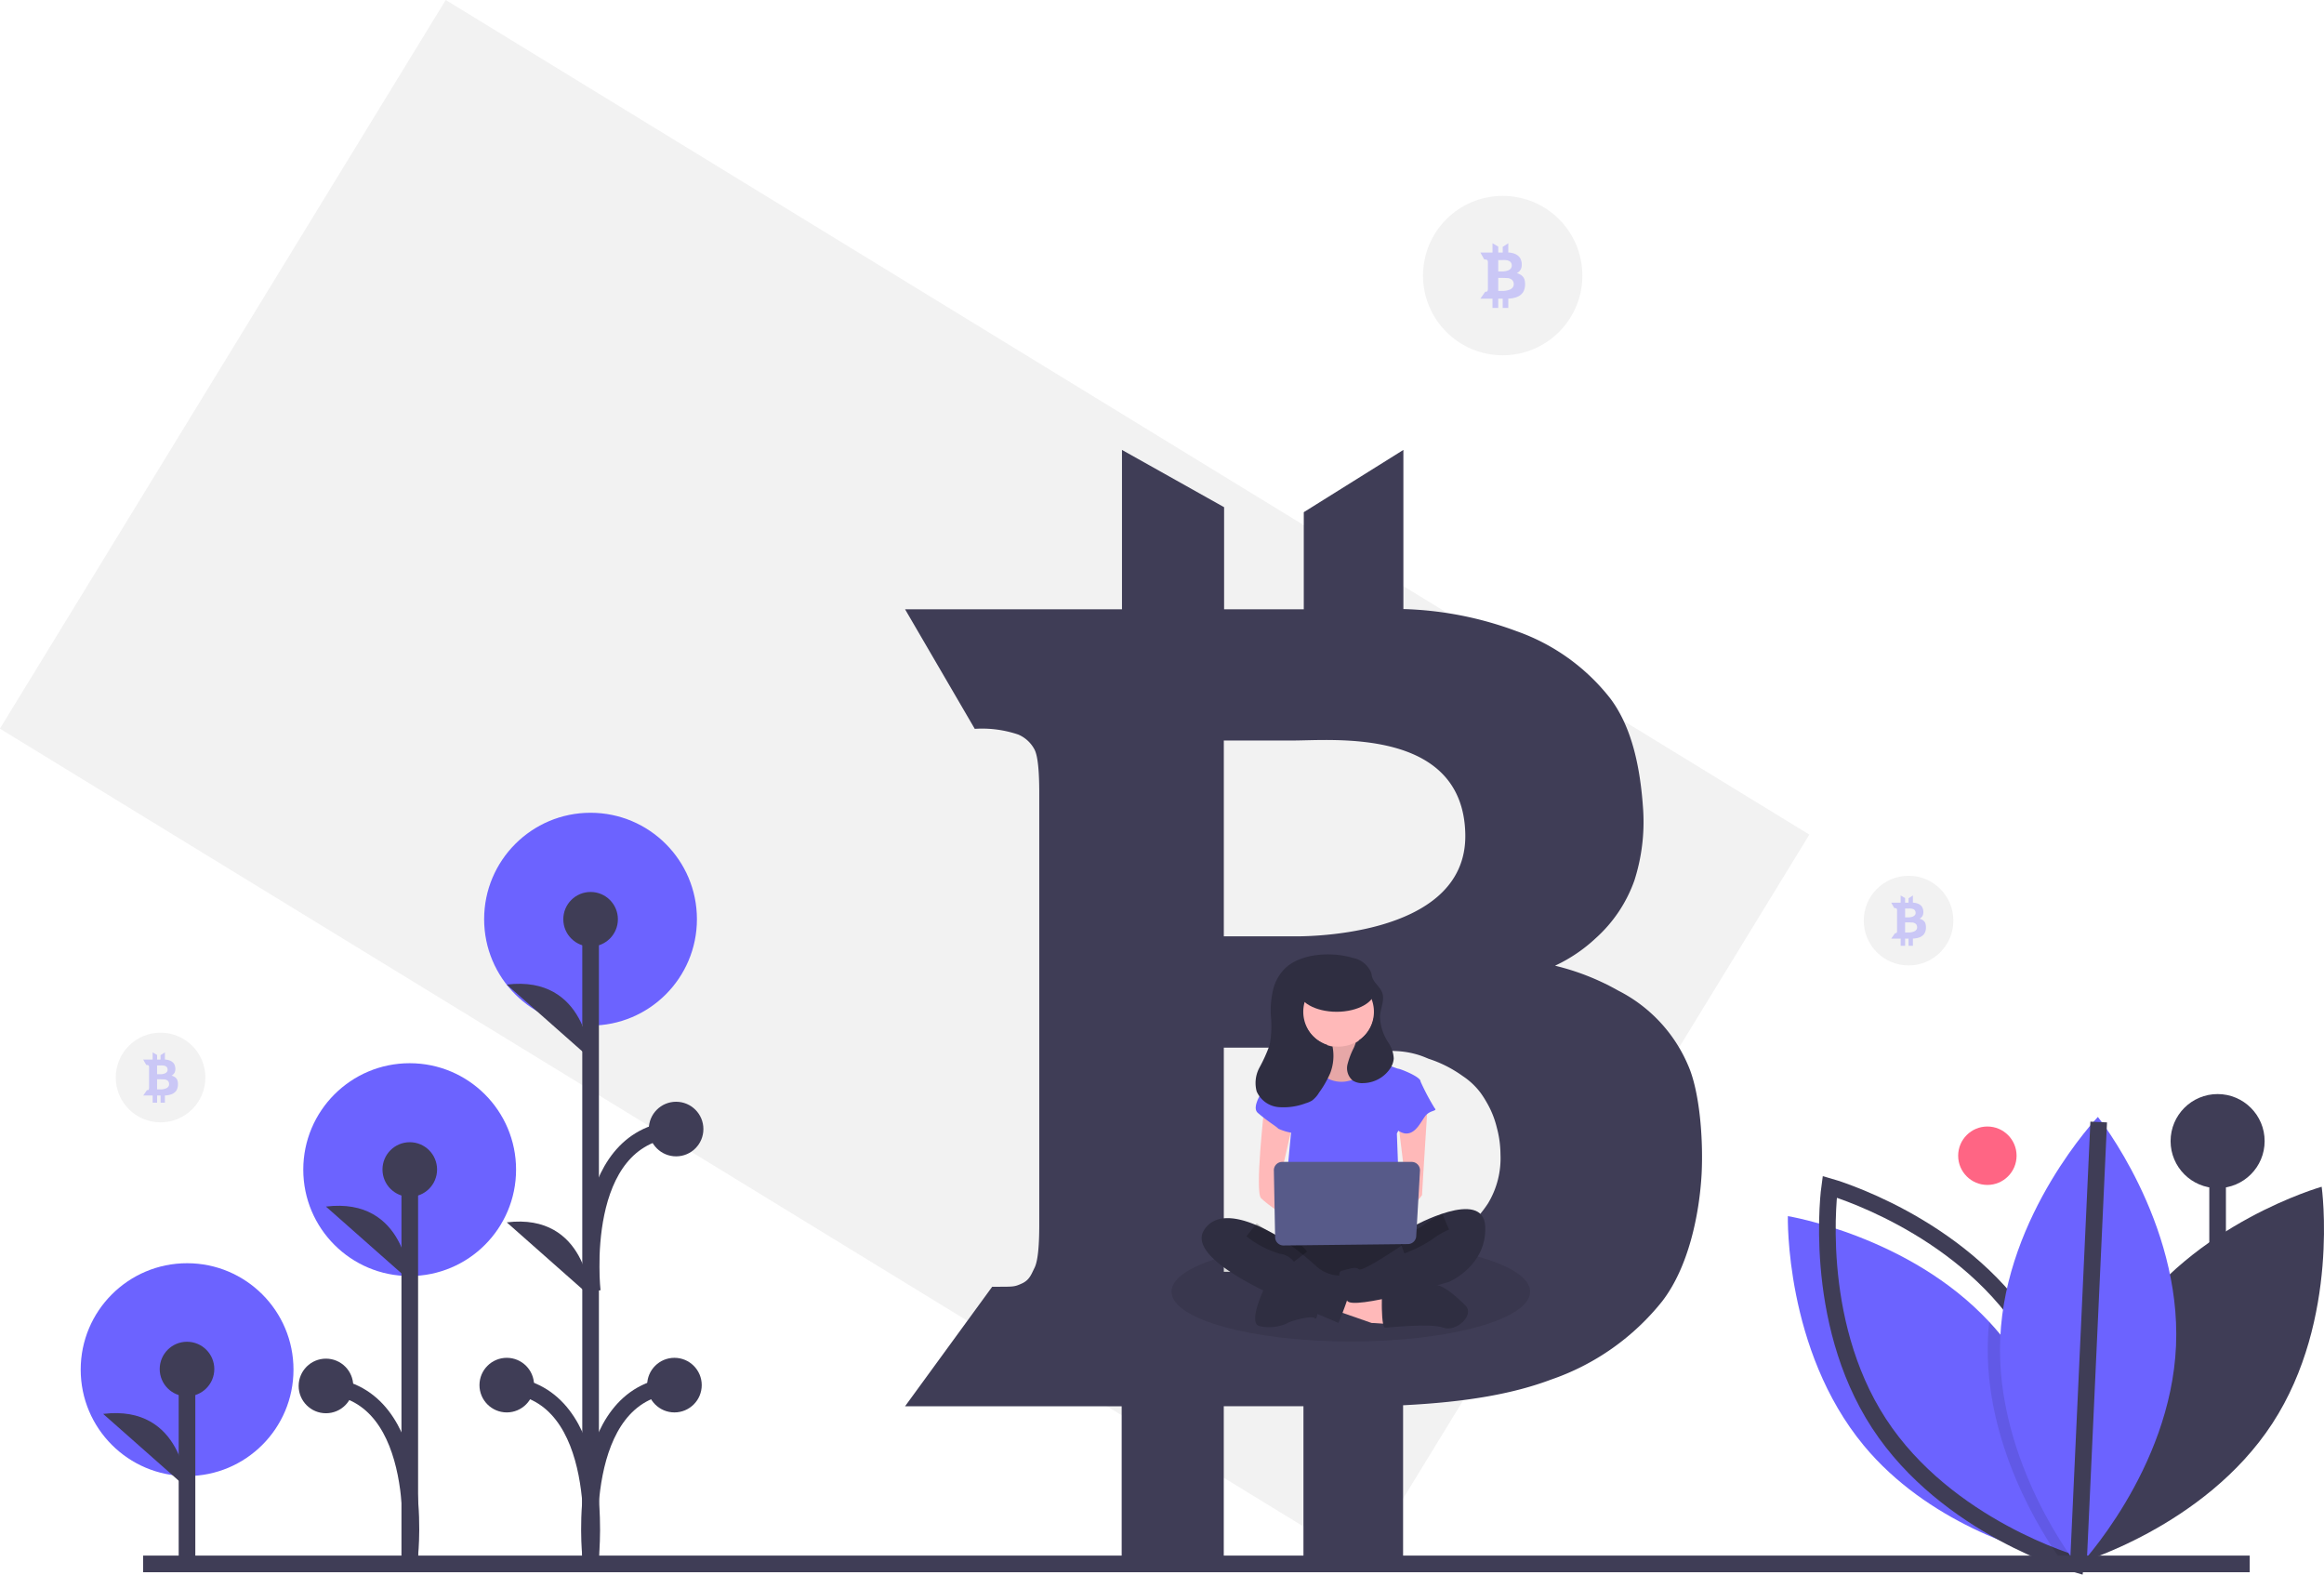 <svg xmlns="http://www.w3.org/2000/svg" width="279.436" height="189.301" viewBox="0 0 279.436 189.301"><g transform="translate(0.001 0)"><circle cx="9.581" cy="9.581" r="9.581" transform="translate(171.101 23.55)" fill="#f2f2f2"/><rect width="192.215" height="102.694" transform="matrix(0.853, 0.522, -0.522, 0.853, 53.594, 0)" fill="#f2f2f2"/><path d="M590.982,390.078a17.948,17.948,0,0,0-8.413-9.012,29.382,29.382,0,0,0-7.6-2.994,18.63,18.63,0,0,0,4.88-3.293,16.876,16.876,0,0,0,4.671-6.976,23.085,23.085,0,0,0,1.048-8.443c-.329-5.03-1.317-9.91-3.952-13.413a24.686,24.686,0,0,0-11.257-8.084,42.276,42.276,0,0,0-13.623-2.665V316.066l-11.976,7.485v11.677h-9.581V322.952L522.9,316.066v19.162H496.821L505.2,349.6a13.491,13.491,0,0,1,5.239.689,3.959,3.959,0,0,1,1.946,1.8c.389.749.569,2.515.569,5.239v51.856c0,2.695-.18,4.431-.569,5.21s-.6,1.467-1.527,1.886-.958.389-3.533.389h-.03l-10.479,14.371h26.048V450.2h12.275V431.035h9.581V450.2H556.7V430.916c7.784-.389,13.323-1.407,17.784-3.084a29.206,29.206,0,0,0,13.383-9.431c3.174-4.132,4.461-10.449,4.73-15.329C592.808,398.73,592.329,393.132,590.982,390.078ZM535.144,351.4h0V351h8.371c4.71,0,20.4-1.569,20.665,11.248s-20.665,12.293-20.665,12.293h-8.371v-.988h0Zm0,36.527h9.581c1.946,0,8.641.3,11.078.407a10.628,10.628,0,0,1,2.922.521c.344.117.671.249,1.024.4a14.889,14.889,0,0,1,4.129,2.09,8.625,8.625,0,0,1,2.135,2.006,11.428,11.428,0,0,1,.707,1.1,11.217,11.217,0,0,1,1.249,3.081,12.5,12.5,0,0,1,.44,3.21,10.469,10.469,0,0,1-1.494,5.9,14.021,14.021,0,0,1-6.461,5.329c-6.874,3.126-15.727,2.9-15.727,2.9h-9.581Z" transform="translate(-387.995 -261.977)" fill="#3f3d56"/><path d="M733.129,237.361a1.029,1.029,0,0,0-.472-.523,1.614,1.614,0,0,0-.426-.174,1.042,1.042,0,0,0,.274-.191.982.982,0,0,0,.262-.4,1.383,1.383,0,0,0,.059-.49,1.494,1.494,0,0,0-.222-.778,1.387,1.387,0,0,0-.631-.469,2.3,2.3,0,0,0-.764-.155v-1.11l-.671.434v.678H730v-.712l-.688-.4v1.112H727.85l.47.834a.733.733,0,0,1,.294.04.226.226,0,0,1,.109.1.864.864,0,0,1,.032.3v3.01a.864.864,0,0,1-.032.3c-.022.045-.034.085-.086.109s-.054.023-.2.023h0l-.587.834h1.46v1.112H730v-1.112h.537v1.112h.671v-1.119a3.182,3.182,0,0,0,1-.179,1.64,1.64,0,0,0,.75-.547,1.736,1.736,0,0,0,.265-.89,2.021,2.021,0,0,0-.091-.754ZM730,235.116h0v-.023h.469c.264,0,1.144-.091,1.158.653s-1.158.713-1.158.713H730V236.4h0Zm0,2.12h.537c.109,0,.484.017.621.024a.578.578,0,0,1,.164.03l.057.023a.824.824,0,0,1,.231.121.489.489,0,0,1,.12.116.744.744,0,0,1,.11.243.755.755,0,0,1,.025.186.624.624,0,0,1-.084.342.792.792,0,0,1-.362.309,2.262,2.262,0,0,1-.882.169H730Z" transform="translate(-549.854 -203.827)" fill="#6c63ff" opacity="0.3"/><circle cx="3.512" cy="3.512" r="3.512" transform="translate(235.447 135.428)" fill="#ff6584"/><line y1="39.985" transform="translate(266.643 137.183)" fill="#3f3d56" stroke="#3f3d56" stroke-miterlimit="10" stroke-width="2"/><circle cx="5.654" cy="5.654" r="5.654" transform="translate(260.989 131.528)" fill="#3f3d56"/><path d="M972.209,628.825c-8.167,12.525-5.93,28.456-5.93,28.456s15.48-4.377,23.648-16.9,5.93-28.456,5.93-28.456S980.377,616.3,972.209,628.825Z" transform="translate(-716.702 -469.254)" fill="#3f3d56"/><path d="M885.9,665.4s-.2-.032-.565-.106c-.292-.059-.694-.144-1.184-.26-4.387-1.034-16.05-4.531-23.675-13.724-9.544-11.511-9.142-27.593-9.142-27.593s14.593,2.371,24.209,12.708q.625.666,1.216,1.381c8.3,10.016,9.078,23.492,9.14,26.823C885.9,665.125,885.9,665.4,885.9,665.4Z" transform="translate(-636.364 -477.515)" fill="#6c63ff"/><path d="M891.139,628.825c8.167,12.525,5.93,28.456,5.93,28.456s-15.48-4.377-23.648-16.9-5.93-28.456-5.93-28.456S882.971,616.3,891.139,628.825Z" transform="translate(-647.491 -469.254)" fill="none" stroke="#3f3d56" stroke-miterlimit="10" stroke-width="2"/><path d="M942.138,694.363c-.216.26-.406.482-.563.664-.347.4-.544.6-.544.6s-.239-.3-.641-.863c-2.206-3.076-9.3-14.011-8.755-26.643q.044-.993.146-1.965.625.666,1.216,1.381C941.3,677.555,942.077,691.031,942.138,694.363Z" transform="translate(-692.606 -507.252)" opacity="0.1"/><path d="M957.71,611.408C957.065,626.347,945.975,638,945.975,638s-10.043-12.567-9.4-27.506S948.313,583.9,948.313,583.9,958.357,596.469,957.71,611.408Z" transform="translate(-696.068 -449.623)" fill="#6c63ff"/><line y1="53.066" x2="2.438" transform="translate(249.907 134.888)" fill="none" stroke="#3f3d56" stroke-miterlimit="10" stroke-width="2"/><line x2="253.298" transform="translate(17.206 188.013)" fill="none" stroke="#3f3d56" stroke-miterlimit="10" stroke-width="2"/><circle cx="12.793" cy="12.793" r="12.793" transform="translate(58.211 97.71)" fill="#6c63ff"/><circle cx="12.793" cy="12.793" r="12.793" transform="translate(36.465 127.819)" fill="#6c63ff"/><circle cx="12.793" cy="12.793" r="12.793" transform="translate(9.702 151.864)" fill="#6c63ff"/><line y1="23.206" transform="translate(22.484 164.587)" fill="#3f3d56" stroke="#3f3d56" stroke-miterlimit="10" stroke-width="2"/><circle cx="3.282" cy="3.282" r="3.282" transform="translate(19.202 161.305)" fill="#3f3d56"/><path d="M184.851,711.829s-.469-10.083-10.08-8.911" transform="translate(-162.367 -532.939)" fill="#3f3d56"/><line y1="77.406" transform="translate(71.012 110.55)" fill="#3f3d56" stroke="#3f3d56" stroke-miterlimit="10" stroke-width="2"/><circle cx="3.282" cy="3.282" r="3.282" transform="translate(67.73 107.232)" fill="#3f3d56"/><circle cx="3.282" cy="3.282" r="3.282" transform="translate(57.65 163.236)" fill="#3f3d56"/><path d="M346.936,539.441s-.469-10.083-10.08-8.911" transform="translate(-275.924 -412.164)" fill="#3f3d56"/><path d="M346.936,634.915s-.469-10.083-10.08-8.911" transform="translate(-275.924 -479.053)" fill="#3f3d56"/><path d="M346.936,712.116s2.11-19.6-10.08-20.537" transform="translate(-275.924 -525.062)" fill="none" stroke="#3f3d56" stroke-miterlimit="10" stroke-width="2"/><circle cx="3.282" cy="3.282" r="3.282" transform="translate(77.811 163.236)" fill="#3f3d56"/><path d="M370.2,712.116s-2.11-19.6,10.08-20.537" transform="translate(-299.187 -525.062)" fill="none" stroke="#3f3d56" stroke-miterlimit="10" stroke-width="2"/><circle cx="3.282" cy="3.282" r="3.282" transform="translate(78.011 132.452)" fill="#3f3d56"/><path d="M370.868,608.252s-2.11-18.554,10.08-19.492" transform="translate(-299.655 -453.026)" fill="none" stroke="#3f3d56" stroke-miterlimit="10" stroke-width="2"/><line y1="47.249" transform="translate(49.27 140.598)" fill="#3f3d56" stroke="#3f3d56" stroke-miterlimit="10" stroke-width="2"/><circle cx="3.282" cy="3.282" r="3.282" transform="translate(45.988 137.316)" fill="#3f3d56"/><path d="M274.318,628.573s-.469-10.083-10.08-8.911" transform="translate(-225.048 -474.61)" fill="#3f3d56"/><path d="M274.318,712.24s2.11-19.39-10.08-20.328" transform="translate(-225.048 -525.295)" fill="none" stroke="#3f3d56" stroke-miterlimit="10" stroke-width="2"/><circle cx="3.282" cy="3.282" r="3.282" transform="translate(35.909 163.336)" fill="#3f3d56"/><circle cx="5.389" cy="5.389" r="5.389" transform="translate(224.095 105.286)" fill="#f2f2f2"/><path d="M650.129,634.754c-6.874,3.126-15.727,2.9-15.727,2.9h-9.581v-1.829a59.422,59.422,0,0,1,15.269-1.763A69.959,69.959,0,0,1,650.129,634.754Z" transform="translate(-477.672 -484.767)" opacity="0.1"/><path d="M646.935,641.665c0,3.308-9.653,5.988-21.557,5.988s-21.557-2.68-21.557-5.988c0-1.65,2.4-3.144,6.287-4.225v1.829h9.581s8.853.221,15.727-2.9C642.264,637.366,646.935,639.363,646.935,641.665Z" transform="translate(-462.96 -486.379)" opacity="0.1"/><rect width="9.172" height="9.188" transform="translate(155.999 118.002)" fill="#2f2e41"/><path d="M659.113,548.777s.759,2.657-.569,2.847a5.188,5.188,0,0,0-2.278.949l2.467,3.227h4.555l2.847-2.847s-3.8-2.847-3.037-4.555S659.113,548.777,659.113,548.777Z" transform="translate(-499.703 -424.278)" fill="#ffb9b9"/><path d="M659.113,548.777s.759,2.657-.569,2.847a5.188,5.188,0,0,0-2.278.949l2.467,3.227h4.555l2.847-2.847s-3.8-2.847-3.037-4.555S659.113,548.777,659.113,548.777Z" transform="translate(-499.703 -424.278)" opacity="0.1"/><path d="M536.239,519.58,540.6,521.1l3.036.19-.19-2.657-6.263-1.852Z" transform="translate(-375.69 -362.056)" fill="#ffb9b9"/><path d="M688.279,653.741s0,2.657.38,2.657,5.5-.569,7.023,0,3.8-1.518,2.657-2.657-3-2.847-4.155-2.467-5.9,1.329-5.9,1.329Z" transform="translate(-522.131 -496.786)" fill="#2f2e41"/><path d="M638.687,651.4s-2.278,4.555-.759,4.935a5.266,5.266,0,0,0,3.416-.38c.19-.19,2.847-.949,3.227-.569s.38-1.518.38-1.518Z" transform="translate(-486.489 -496.912)" fill="#2f2e41"/><path d="M643.519,630.48s-3.606,4.935-.949,6.263,15.374,1.329,16.323,0,1.329-5.5,0-5.884S643.519,630.48,643.519,630.48Z" transform="translate(-489.423 -482.256)" fill="#2f2e41"/><path d="M643.519,630.48s-3.606,4.935-.949,6.263,15.374,1.329,16.323,0,1.329-5.5,0-5.884S643.519,630.48,643.519,630.48Z" transform="translate(-489.423 -482.256)" opacity="0.2"/><circle cx="4.365" cy="4.365" r="4.365" transform="translate(156.563 117.097)" fill="#ffb9b9"/><path d="M648.025,562.141l3.8-.759a3.544,3.544,0,0,0,3.986,2.467c3.037-.569,3.8-2.467,3.8-2.467s2.278.949,2.467.949,2.657.949,2.657,1.518a66.8,66.8,0,0,1-2.847,6.263l.38,10.249-14.045-.38.949-10.059Z" transform="translate(-493.929 -433.845)" fill="#6c63ff"/><path d="M639.552,580.4s-1.139,10.059-.38,10.819,3.8,2.847,3.8,2.847v-2.278l-1.518-2.847,1.518-6.643Z" transform="translate(-487.544 -447.169)" fill="#ffb9b9"/><path d="M697.558,579.448s-.664,10.344-.664,10.724a4.293,4.293,0,0,1-2.278,1.708c-.569,0-.949-.949-.949-.949L695,589.412l-.949-7.782Z" transform="translate(-525.906 -446.503)" fill="#ffb9b9"/><path d="M679.99,623.009s8.541-4.745,8.731,0-4.365,6.643-4.365,6.643-11.767,3.529-12.242,2.239-1.423-3.378-.664-3.567,1.708-.569,2.088-.19,5.125-2.847,5.125-2.847Z" transform="translate(-510.14 -475.544)" fill="#2f2e41"/><path d="M701.518,626.042a10.8,10.8,0,0,0-2.278,1.329,14.71,14.71,0,0,1-3.037,1.518" transform="translate(-527.683 -479.146)" fill="none" stroke="#000" stroke-miterlimit="10" stroke-width="2" opacity="0.2"/><path d="M641.89,564.3l-1.139-.38s-4.176,4.365-2.847,5.5,2.088,1.518,2.467,1.9a6.562,6.562,0,0,0,2.278.569Z" transform="translate(-486.656 -435.622)" fill="#6c63ff"/><path d="M691.887,568.354l1.708.38a27.857,27.857,0,0,0,1.708,3.227c.38.38-.569.19-1.139.949S693.026,575,691.887,575s-2.657-1.9-2.657-1.9Z" transform="translate(-522.797 -438.73)" fill="#6c63ff"/><path d="M625.921,627.265s-7.212-5.125-9.68-1.329,10.629,8.921,12.527,9.68,3.606,1.518,3.606,1.518a36.258,36.258,0,0,0,1.708-4.935c0-.759-1.329-.759-1.708-.759a4.468,4.468,0,0,1-2.467-.949A42.664,42.664,0,0,0,625.921,627.265Z" transform="translate(-471.445 -478.091)" fill="#2f2e41"/><path d="M635.98,629.212a10.983,10.983,0,0,0,3.606,1.9,3.528,3.528,0,0,1,2.278,1.329" transform="translate(-485.49 -481.367)" fill="none" stroke="#000" stroke-miterlimit="10" stroke-width="2" opacity="0.2"/><path d="M644.92,602.977l.152,8.036a1.006,1.006,0,0,0,1.017.987l14.955-.168a1.006,1.006,0,0,0,.993-.948l.454-7.868a1.006,1.006,0,0,0-1-1.064H645.925a1.006,1.006,0,0,0-1.006,1.025Z" transform="translate(-491.753 -462.269)" fill="#575a89"/><path d="M637.99,532.235a18.791,18.791,0,0,0,1.216-2.694,11.913,11.913,0,0,0,.154-3.53,11.082,11.082,0,0,1,.265-3.115,5.354,5.354,0,0,1,1.54-2.68c1.989-1.776,5.629-1.9,8.058-1.164a2.966,2.966,0,0,1,2.215,1.819c.036.147.052.3.092.444.2.724.939,1.182,1.207,1.883.346.907-.187,1.894-.257,2.863a5.956,5.956,0,0,0,1.022,3.191,3.691,3.691,0,0,1,.632,1.892,2.39,2.39,0,0,1-.327,1.043,3.976,3.976,0,0,1-3.34,1.915,2.1,2.1,0,0,1-1.251-.3,1.94,1.94,0,0,1-.643-1.939,9.4,9.4,0,0,1,.765-2.012c.086-.2.165-.41.237-.619a4.247,4.247,0,1,0-2.8.475,5.753,5.753,0,0,1-.279,3.2,12.085,12.085,0,0,1-1.343,2.342,3.234,3.234,0,0,1-.856.958,3.038,3.038,0,0,1-.729.311,7.557,7.557,0,0,1-3.316.467,3.174,3.174,0,0,1-2.6-1.888A3.9,3.9,0,0,1,637.99,532.235Z" transform="translate(-486.554 -403.891)" fill="#2f2e41"/><ellipse cx="4.633" cy="2.625" rx="4.633" ry="2.625" transform="translate(156.085 116.386)" fill="#2f2e41"/><path d="M896.952,498.3a.8.8,0,0,0-.366-.406,1.256,1.256,0,0,0-.331-.135.812.812,0,0,0,.213-.149.764.764,0,0,0,.2-.315,1.075,1.075,0,0,0,.046-.381,1.161,1.161,0,0,0-.172-.6,1.079,1.079,0,0,0-.49-.365,1.79,1.79,0,0,0-.594-.12v-.863l-.522.338v.527h-.417v-.554l-.535-.31v.864H892.85l.365.648a.57.57,0,0,1,.228.031.175.175,0,0,1,.085.081.672.672,0,0,1,.025.236v2.339a.673.673,0,0,1-.025.235c-.017.035-.026.066-.067.085s-.042.018-.154.018h0l-.457.648h1.135v.864h.535v-.864h.417v.864h.522v-.87a2.473,2.473,0,0,0,.775-.139,1.274,1.274,0,0,0,.583-.425,1.349,1.349,0,0,0,.206-.691A1.571,1.571,0,0,0,896.952,498.3Zm-2.432-1.744h0v-.018h.365c.205,0,.889-.071.9.507s-.9.554-.9.554h-.365v-.045h0Zm0,1.647h.417c.085,0,.376.013.482.018a.446.446,0,0,1,.127.023l.045.018a.64.64,0,0,1,.18.094.382.382,0,0,1,.093.09.607.607,0,0,1,.1.333.484.484,0,0,1-.065.266.616.616,0,0,1-.281.24,1.758,1.758,0,0,1-.685.131h-.417Z" transform="translate(-665.453 -387.313)" fill="#6c63ff" opacity="0.3"/><circle cx="5.389" cy="5.389" r="5.389" transform="translate(13.916 124.148)" fill="#f2f2f2"/><path d="M194.952,561.3a.8.8,0,0,0-.367-.406,1.257,1.257,0,0,0-.331-.135.809.809,0,0,0,.213-.148.764.764,0,0,0,.2-.315,1.075,1.075,0,0,0,.046-.381,1.161,1.161,0,0,0-.172-.6,1.077,1.077,0,0,0-.49-.365,1.787,1.787,0,0,0-.593-.12v-.863l-.522.338v.527h-.417v-.554l-.535-.311v.864H190.85l.365.648a.571.571,0,0,1,.228.031.176.176,0,0,1,.085.081.671.671,0,0,1,.025.236v2.339a.672.672,0,0,1-.025.235c-.017.035-.026.066-.067.085s-.042.018-.154.018h0l-.456.648h1.135v.864h.535v-.864h.417v.864h.522v-.87a2.474,2.474,0,0,0,.775-.139,1.274,1.274,0,0,0,.583-.425,1.35,1.35,0,0,0,.206-.691A1.571,1.571,0,0,0,194.952,561.3Zm-2.432-1.745h0v-.018h.365c.205,0,.889-.071.9.507s-.9.554-.9.554h-.365v-.045h0Zm0,1.647h.417c.085,0,.376.013.483.018a.448.448,0,0,1,.127.024l.045.018a.641.641,0,0,1,.18.094.382.382,0,0,1,.093.09.607.607,0,0,1,.1.333.485.485,0,0,1-.065.266.616.616,0,0,1-.281.24,1.757,1.757,0,0,1-.685.131h-.417Z" transform="translate(-173.632 -431.451)" fill="#6c63ff" opacity="0.3"/></g></svg>